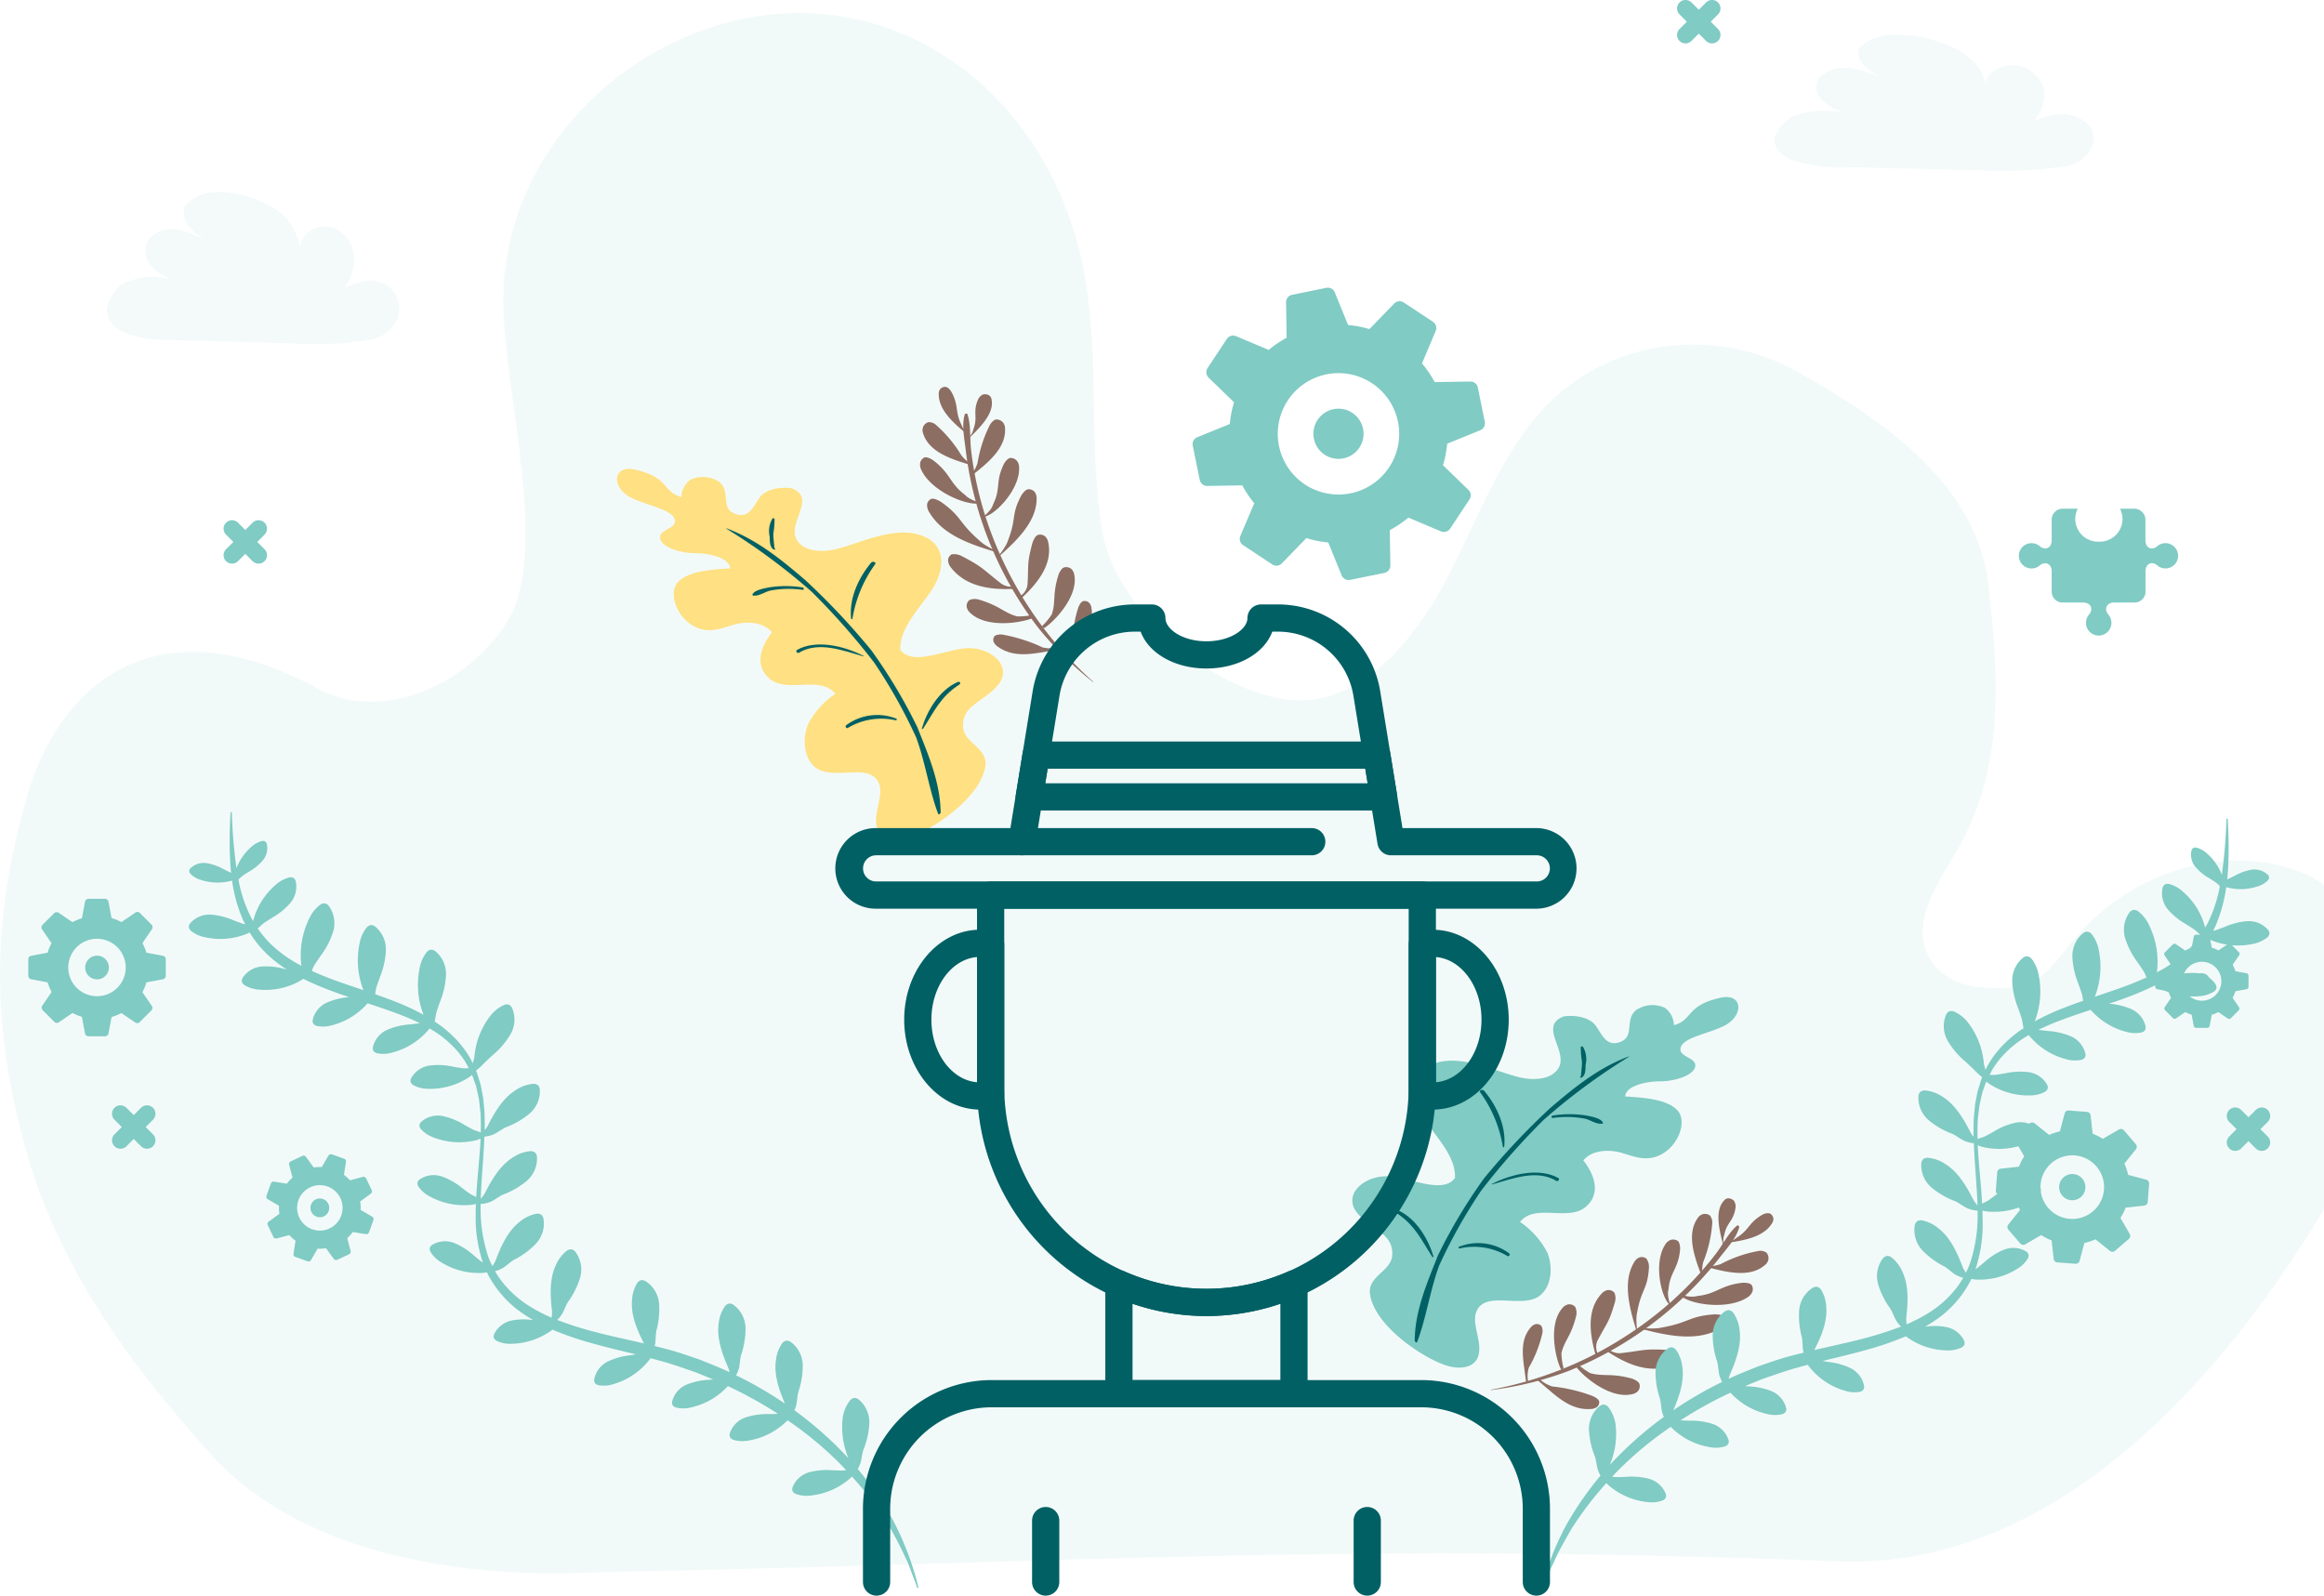 <svg xmlns="http://www.w3.org/2000/svg" width="356" height="244.443" viewBox="0 0 356 244.443">
  <g id="Grupo_4468" data-name="Grupo 4468" transform="translate(-324 -955.478)">
    <path id="Trazado_11809" data-name="Trazado 11809" d="M620,312.256c-9.375-6.089-23.176-4.224-32.644,3.061-10.248,7.883-7.664,13.712-20.025,12.714-3.381-.273-7-2.041-8.29-5.588-1.742-4.786,1.413-9.867,4.022-14.118,7.933-12.923,7.316-26.5,5.507-42.1S551.75,240.7,539.3,233.7s-28.766-5.158-38.853,5.673c-6.89,7.4-10.387,17.843-15.338,27.013s-12.758,17.889-22.254,17.674c-11.481-.26-27.865-13.117-30-25.885s-.4-26.068-2.623-38.816c-4.2-24.1-22.441-40.7-44.151-40.585s-43.974,18.022-44.971,42.56c-.543,13.36,7.333,39.328.734,50.422-5.963,10.026-19.529,15.742-28.925,10.616-25.217-13.756-39.817-.511-44.677,16.095-5.436,18.579-5.653,34.373-.61,53.29s16.149,33.907,28.606,47.754c18.97,21.087,55.759,18.212,59.787,18.132,75.975-1.531,113.586-4.606,189.528-1.66,30.628,1.188,56.136-23.554,74.447-53.908Z" transform="translate(60 778.698)" fill="#80cbc4" opacity="0.1"/>
    <g id="Grupo_3061" data-name="Grupo 3061" transform="translate(328.332 1093.168)">
      <g id="Grupo_3060" data-name="Grupo 3060" transform="translate(0 0)">
        <g id="Grupo_3059" data-name="Grupo 3059">
          <path id="Trazado_11810" data-name="Trazado 11810" d="M280.842,345.091a1.815,1.815,0,1,1-1.816,1.815A1.815,1.815,0,0,1,280.842,345.091Z" transform="translate(-270.311 -336.376)" fill="#80cbc4"/>
          <path id="Trazado_11811" data-name="Trazado 11811" d="M289.62,343.786l-2.537-.476a7.788,7.788,0,0,0-.606-1.468l1.467-2.146a.545.545,0,0,0-.062-.666l-1.81-1.811a.546.546,0,0,0-.667-.062l-2.147,1.468a7.845,7.845,0,0,0-1.513-.618l-.473-2.524a.547.547,0,0,0-.516-.428H278.2a.547.547,0,0,0-.516.428l-.478,2.548a7.893,7.893,0,0,0-1.452.606l-2.12-1.449a.547.547,0,0,0-.668.062l-1.81,1.81a.547.547,0,0,0-.062.668l1.459,2.133a7.872,7.872,0,0,0-.6,1.45l-2.535.476a.547.547,0,0,0-.429.516v2.56a.549.549,0,0,0,.429.517l2.534.475a7.833,7.833,0,0,0,.61,1.48l-1.442,2.108a.547.547,0,0,0,.063.668l1.81,1.811a.547.547,0,0,0,.666.062l2.108-1.443a7.936,7.936,0,0,0,1.437.6l.478,2.548a.548.548,0,0,0,.517.429h2.56a.548.548,0,0,0,.517-.429l.472-2.522a7.958,7.958,0,0,0,1.5-.61l2.133,1.46a.548.548,0,0,0,.669-.062l1.81-1.81a.545.545,0,0,0,.062-.666l-1.453-2.122a7.862,7.862,0,0,0,.62-1.5l2.532-.475a.549.549,0,0,0,.43-.517V344.3A.544.544,0,0,0,289.62,343.786Zm-9.242,6.109a4.4,4.4,0,1,1,3.451-3.448A4.4,4.4,0,0,1,280.378,349.895Z" transform="translate(-268.989 -335.054)" fill="#80cbc4"/>
        </g>
      </g>
    </g>
    <g id="Grupo_3064" data-name="Grupo 3064" transform="translate(364.795 1132.298)">
      <g id="Grupo_3063" data-name="Grupo 3063">
        <g id="Grupo_3062" data-name="Grupo 3062">
          <path id="Trazado_11812" data-name="Trazado 11812" d="M321.507,388.753a1.437,1.437,0,1,1-1.915-.682A1.437,1.437,0,0,1,321.507,388.753Z" transform="translate(-312.009 -381.148)" fill="#80cbc4"/>
          <path id="Trazado_11813" data-name="Trazado 11813" d="M323.9,394.954l-.522-1.976a6.072,6.072,0,0,0,.844-.933l2.034.321a.432.432,0,0,0,.456-.271l.681-1.909a.433.433,0,0,0-.182-.5l-1.779-1.037a6.22,6.22,0,0,0-.072-1.292l1.645-1.2a.432.432,0,0,0,.131-.514l-.869-1.831a.433.433,0,0,0-.482-.223l-1.985.524a6.176,6.176,0,0,0-.926-.833l.317-2.008a.434.434,0,0,0-.271-.457l-1.909-.68a.434.434,0,0,0-.5.182l-1.029,1.768a6.206,6.206,0,0,0-1.241.066l-1.2-1.653a.435.435,0,0,0-.515-.131l-1.83.869a.434.434,0,0,0-.224.483l.521,1.974a6.214,6.214,0,0,0-.852.939l-2-.315a.435.435,0,0,0-.457.271L311,386.5a.432.432,0,0,0,.182.5l1.748,1.018a6.242,6.242,0,0,0,.059,1.231l-1.66,1.207a.435.435,0,0,0-.131.515l.87,1.831a.433.433,0,0,0,.482.223l1.965-.518a6.206,6.206,0,0,0,.945.864l-.32,2.021a.433.433,0,0,0,.272.458l1.909.68a.433.433,0,0,0,.5-.181l1.025-1.76a6.236,6.236,0,0,0,1.282-.066l1.2,1.651a.434.434,0,0,0,.516.131l1.83-.869A.43.43,0,0,0,323.9,394.954Zm-7.509-4.535a3.481,3.481,0,1,1,3.638,1.3A3.484,3.484,0,0,1,316.392,390.419Z" transform="translate(-310.983 -380.119)" fill="#80cbc4"/>
        </g>
      </g>
    </g>
    <g id="Grupo_3067" data-name="Grupo 3067" transform="translate(654.153 1098.66)">
      <g id="Grupo_3066" data-name="Grupo 3066" transform="translate(0 0)">
        <g id="Grupo_3065" data-name="Grupo 3065">
          <circle id="Elipse_649" data-name="Elipse 649" cx="1.231" cy="1.231" r="1.231" transform="translate(5.728 8.157) rotate(-80.748)" fill="#80cbc4"/>
          <path id="Trazado_11814" data-name="Trazado 11814" d="M658.224,347.3l-1.72-.323a5.364,5.364,0,0,0-.412-1l1-1.454a.37.37,0,0,0-.042-.452l-1.228-1.229a.372.372,0,0,0-.452-.042l-1.456,1a5.255,5.255,0,0,0-1.026-.419l-.32-1.711a.371.371,0,0,0-.35-.29h-1.736a.371.371,0,0,0-.35.29L649.8,343.4a5.234,5.234,0,0,0-.985.412l-1.438-.983a.371.371,0,0,0-.452.042l-1.228,1.228a.37.37,0,0,0-.042.452l.989,1.446a5.333,5.333,0,0,0-.4.985l-1.72.322a.37.37,0,0,0-.29.35v1.736a.37.37,0,0,0,.291.35l1.718.322a5.313,5.313,0,0,0,.413,1l-.978,1.43a.37.37,0,0,0,.042.452l1.229,1.229a.369.369,0,0,0,.452.042l1.429-.979a5.351,5.351,0,0,0,.974.406l.324,1.728a.372.372,0,0,0,.351.291h1.736a.371.371,0,0,0,.35-.291l.321-1.711a5.44,5.44,0,0,0,1.015-.414l1.447.99a.373.373,0,0,0,.454-.042l1.227-1.228a.37.37,0,0,0,.043-.452l-.986-1.44a5.383,5.383,0,0,0,.42-1.016l1.718-.322a.371.371,0,0,0,.291-.351v-1.736A.368.368,0,0,0,658.224,347.3Zm-6.268,4.143A2.981,2.981,0,1,1,654.3,349.1,2.984,2.984,0,0,1,651.956,351.442Z" transform="translate(-644.233 -341.378)" fill="#80cbc4"/>
        </g>
      </g>
    </g>
    <g id="Grupo_3070" data-name="Grupo 3070" transform="translate(629.721 1125.599)">
      <g id="Grupo_3069" data-name="Grupo 3069" transform="translate(0 0)">
        <g id="Grupo_3068" data-name="Grupo 3068">
          <path id="Trazado_11815" data-name="Trazado 11815" d="M630.813,384.314a2.011,2.011,0,1,1-2.837-.214A2.011,2.011,0,0,1,630.813,384.314Z" transform="translate(-617.567 -373.881)" fill="#80cbc4"/>
          <path id="Trazado_11816" data-name="Trazado 11816" d="M636.622,391.337l-1.433-2.476a8.683,8.683,0,0,0,.8-1.57l2.864-.317a.606.606,0,0,0,.516-.533l.214-2.83a.6.6,0,0,0-.43-.605l-2.785-.743a8.651,8.651,0,0,0-.573-1.718l1.779-2.22a.6.6,0,0,0-.013-.742l-1.849-2.151a.605.605,0,0,0-.733-.124l-2.487,1.439a8.662,8.662,0,0,0-1.558-.782l-.313-2.828a.607.607,0,0,0-.535-.517l-2.828-.214a.606.606,0,0,0-.606.431l-.738,2.766a8.738,8.738,0,0,0-1.651.546l-2.231-1.788a.607.607,0,0,0-.743.013l-2.151,1.849a.607.607,0,0,0-.124.734l1.431,2.472a8.712,8.712,0,0,0-.8,1.582l-2.814.312a.6.6,0,0,0-.516.534l-.214,2.83a.6.6,0,0,0,.429.6l2.735.729a8.756,8.756,0,0,0,.535,1.639L618,389.9a.609.609,0,0,0,.013.744l1.849,2.151a.606.606,0,0,0,.733.124l2.462-1.425a8.776,8.776,0,0,0,1.594.818l.314,2.847a.607.607,0,0,0,.536.517l2.828.214a.6.6,0,0,0,.6-.429l.734-2.753a8.751,8.751,0,0,0,1.707-.562l2.228,1.785a.607.607,0,0,0,.744-.013l2.151-1.849A.6.6,0,0,0,636.622,391.337Zm-11.81-3.353a4.871,4.871,0,1,1,5.391.41A4.875,4.875,0,0,1,624.812,387.984Z" transform="translate(-616.094 -372.404)" fill="#80cbc4"/>
        </g>
      </g>
    </g>
    <g id="Grupo_3073" data-name="Grupo 3073" transform="translate(506.676 999.543)">
      <g id="Grupo_3072" data-name="Grupo 3072" transform="translate(0 0)">
        <g id="Grupo_3071" data-name="Grupo 3071">
          <path id="Trazado_11817" data-name="Trazado 11817" d="M501.671,249.224a3.842,3.842,0,1,1-5.324,1.085A3.842,3.842,0,0,1,501.671,249.224Z" transform="translate(-477.194 -230.04)" fill="#80cbc4"/>
          <path id="Trazado_11818" data-name="Trazado 11818" d="M516.677,258.234l-3.924-3.8a16.473,16.473,0,0,0,.643-3.3l5.1-2.075a1.156,1.156,0,0,0,.669-1.249l-1.082-5.311a1.156,1.156,0,0,0-1.1-.888l-5.5.086a16.648,16.648,0,0,0-1.949-2.859l2.112-5.007a1.157,1.157,0,0,0-.411-1.358l-4.519-2.989a1.159,1.159,0,0,0-1.411.154l-3.82,3.94a16.6,16.6,0,0,0-3.272-.625l-2.049-5.034a1.158,1.158,0,0,0-1.25-.67l-5.31,1.083a1.157,1.157,0,0,0-.889,1.106l.086,5.468a16.609,16.609,0,0,0-2.748,1.864l-5.032-2.122a1.157,1.157,0,0,0-1.36.411l-2.989,4.519a1.159,1.159,0,0,0,.155,1.413l3.919,3.8a16.55,16.55,0,0,0-.651,3.326l-5.009,2.039a1.158,1.158,0,0,0-.669,1.25l1.083,5.312a1.154,1.154,0,0,0,1.1.887l5.407-.086a16.662,16.662,0,0,0,1.837,2.735L481.7,265.3a1.16,1.16,0,0,0,.411,1.36l4.519,2.989a1.158,1.158,0,0,0,1.412-.154l3.781-3.9a16.787,16.787,0,0,0,3.356.671l2.061,5.068a1.16,1.16,0,0,0,1.254.671l5.309-1.083a1.155,1.155,0,0,0,.887-1.1l-.086-5.443a16.7,16.7,0,0,0,2.844-1.922l5.025,2.119a1.161,1.161,0,0,0,1.362-.412l2.988-4.518A1.15,1.15,0,0,0,516.677,258.234Zm-23.452,0a9.3,9.3,0,1,1,10.121-2.058A9.313,9.313,0,0,1,493.225,258.229Z" transform="translate(-474.386 -227.227)" fill="#80cbc4"/>
        </g>
      </g>
    </g>
    <g id="Grupo_3076" data-name="Grupo 3076" transform="translate(340.369 960.794)">
      <g id="Grupo_3074" data-name="Grupo 3074" transform="translate(255.442 0)" opacity="0.1">
        <path id="Trazado_11819" data-name="Trazado 11819" d="M587.652,202.886a24.688,24.688,0,0,1-6.846-.778c-3.255-.781-4.036-2.844-3.689-3.873a6,6,0,0,1,3.054-3.244c2.964-.9,4.581-.943,8.17-.361a7.655,7.655,0,0,1-4.265-2.285,2.6,2.6,0,0,1,.115-3.428c2.966-2.2,5.755-1.15,9.861.508a8.619,8.619,0,0,1-3.132-2.034,2.715,2.715,0,0,1-.992-2.324c.222-1.225,2.963-2.265,4.466-2.4a19.7,19.7,0,0,1,8.94,1.448c3.061,1.093,5.646,3.373,6.009,6.094.155-1.76,2.436-3.1,4.574-2.891a5.007,5.007,0,0,1,4.343,3.457,5.442,5.442,0,0,1-1.543,4.974c1.969-.511,3.529-1.29,5.531-.873s4.275,1.953,3.6,4.529a5.516,5.516,0,0,1-4.841,3.432,67.174,67.174,0,0,1-13,.515Z" transform="translate(-577.041 -182.6)" fill="#80cbc4"/>
      </g>
      <g id="Grupo_3075" data-name="Grupo 3075" transform="translate(0 24.104)" opacity="0.1">
        <path id="Trazado_11820" data-name="Trazado 11820" d="M292.565,233.016a18.7,18.7,0,0,1-6.266-.869c-2.979-.873-3.695-3.175-3.377-4.326.332-1.205,1.623-3.191,2.8-3.623,2.714-1,4.194-1.054,7.479-.4a6.77,6.77,0,0,1-3.9-2.553,3.4,3.4,0,0,1,.105-3.828c2.715-2.456,5.269-1.284,9.027.567a8.025,8.025,0,0,1-2.867-2.272,3.375,3.375,0,0,1-.908-2.6c.2-1.368,2.713-2.529,4.088-2.676a15.149,15.149,0,0,1,8.184,1.618,8.9,8.9,0,0,1,5.5,6.806,3.8,3.8,0,0,1,4.188-3.229,4.9,4.9,0,0,1,3.975,3.861,6.974,6.974,0,0,1-1.413,5.555c1.8-.571,3.231-1.441,5.064-.975a4.219,4.219,0,0,1,3.3,5.059,5.366,5.366,0,0,1-4.432,3.833,50.526,50.526,0,0,1-11.9.576Z" transform="translate(-282.852 -210.36)" fill="#80cbc4"/>
      </g>
    </g>
    <g id="Grupo_3079" data-name="Grupo 3079" transform="translate(341.16 955.478)">
      <g id="Grupo_3078" data-name="Grupo 3078" transform="translate(292.098 77.931)">
        <g id="Grupo_3077" data-name="Grupo 3077">
          <path id="Trazado_11821" data-name="Trazado 11821" d="M641.367,271.975c-.747.664-1.81.373-1.81-.921v-3.113a1.718,1.718,0,0,0-1.71-1.71h-2.183a3.645,3.645,0,0,1,.381,1.6,3.487,3.487,0,0,1-3.552,3.452h-.133a3.488,3.488,0,0,1-3.553-3.452,3.578,3.578,0,0,1,.382-1.6h-2.316a1.677,1.677,0,0,0-1.677,1.677v3.146c0,1.295-1.079,1.577-1.826.921a1.941,1.941,0,1,0-.009,2.955c.748-.664,1.835-.373,1.835.921v3.08a1.677,1.677,0,0,0,1.677,1.677H630c1.295,0,1.577,1.087.921,1.834a1.949,1.949,0,1,0,2.955,0c-.664-.747-.373-1.843.921-1.843h3.1a1.677,1.677,0,0,0,1.677-1.677v-3.08c0-1.295,1.054-1.577,1.8-.921a1.935,1.935,0,1,0-.009-2.946Z" transform="translate(-620.168 -266.231)" fill="#80cbc4"/>
        </g>
      </g>
      <path id="Trazado_11822" data-name="Trazado 11822" d="M560.251,180.919l1.116-1.117-1.117-1.117a1.293,1.293,0,1,1,1.829-1.829l1.117,1.117,1.116-1.117a1.293,1.293,0,0,1,1.829,1.829l-1.117,1.117,1.116,1.117a1.293,1.293,0,0,1-1.829,1.829l-1.115-1.117-1.117,1.117a1.293,1.293,0,0,1-1.829-1.829Z" transform="translate(-320.128 -176.479)" fill="#80cbc4"/>
      <path id="Trazado_11823" data-name="Trazado 11823" d="M303.825,272.707l1.117-1.116-1.117-1.117a1.293,1.293,0,0,1,1.829-1.829l1.117,1.117,1.117-1.117a1.293,1.293,0,1,1,1.829,1.829l-1.118,1.117,1.117,1.116a1.293,1.293,0,0,1-1.829,1.829l-1.116-1.116-1.117,1.116a1.293,1.293,0,0,1-1.829-1.829Z" transform="translate(-286.355 -188.568)" fill="#80cbc4"/>
      <path id="Trazado_11824" data-name="Trazado 11824" d="M657.23,376.317l1.116-1.117-1.117-1.116a1.293,1.293,0,0,1,1.829-1.83l1.117,1.117,1.116-1.117a1.293,1.293,0,0,1,1.829,1.83L662,375.2l1.116,1.117a1.293,1.293,0,0,1-1.829,1.829l-1.115-1.117-1.117,1.117a1.293,1.293,0,0,1-1.829-1.829Z" transform="translate(-332.901 -202.214)" fill="#80cbc4"/>
      <path id="Trazado_11825" data-name="Trazado 11825" d="M284.142,375.937l1.117-1.116-1.117-1.117a1.293,1.293,0,0,1,1.829-1.829l1.118,1.117,1.117-1.117a1.293,1.293,0,0,1,1.829,1.829l-1.118,1.117,1.117,1.116a1.293,1.293,0,0,1-1.829,1.829l-1.116-1.117-1.117,1.117a1.293,1.293,0,0,1-1.829-1.829Z" transform="translate(-283.763 -202.164)" fill="#80cbc4"/>
    </g>
    <g id="Grupo_3092" data-name="Grupo 3092" transform="translate(352.93 1014.742)">
      <g id="Grupo_3091" data-name="Grupo 3091" transform="translate(0 0)">
        <g id="Grupo_3081" data-name="Grupo 3081" transform="translate(111.996)">
          <g id="Grupo_3080" data-name="Grupo 3080" transform="translate(6.634 4.081)">
            <path id="Trazado_11826" data-name="Trazado 11826" d="M453.85,290.524a57.014,57.014,0,0,1-14.079-19.058,54.8,54.8,0,0,1-3.574-10.389,53.385,53.385,0,0,1-1.065-6.134c-.2-1.744,0-3.7-.536-5.363-.076-.235-.384-.165-.44.038-.467,1.666-.042,3.7.16,5.4a54.753,54.753,0,0,0,.984,5.681,55.946,55.946,0,0,0,9.981,21.378,52.457,52.457,0,0,0,8.534,8.492c.027.023.063-.019.036-.042Z" transform="translate(-433.944 -249.431)" fill="#8d6e63"/>
          </g>
          <path id="Trazado_11827" data-name="Trazado 11827" d="M449.081,290.425a5.262,5.262,0,0,1-2.3-.026,24.386,24.386,0,0,0-5.925-1.92,2.04,2.04,0,0,0-1.376.139.9.9,0,0,0-.165.989,1.79,1.79,0,0,0,.678.728c2.72,1.883,5.817.906,9.193.414Z" transform="translate(-428.006 -250.486)" fill="#8d6e63"/>
          <path id="Trazado_11828" data-name="Trazado 11828" d="M444.735,284.58a10.037,10.037,0,0,1-2.472.244c-2.046-.559-2.6-1.6-5.781-2.549a2.182,2.182,0,0,0-1.525.047,1.167,1.167,0,0,0-.4,1.118,1.721,1.721,0,0,0,.576.888c2.539,2.374,7.932,1.482,9.666.692Z" transform="translate(-427.388 -249.66)" fill="#8d6e63"/>
          <path id="Trazado_11829" data-name="Trazado 11829" d="M441.582,279.138a2.593,2.593,0,0,1-2.218-.417c-2.751-2.113-2.623-2.418-5.935-4.14a2.457,2.457,0,0,0-1.633-.3,1.082,1.082,0,0,0-.521,1.086,2.152,2.152,0,0,0,.539,1.066c2.508,3.081,6.7,3.31,9.956,3.106Z" transform="translate(-426.957 -248.615)" fill="#8d6e63"/>
          <path id="Trazado_11830" data-name="Trazado 11830" d="M438.405,272.722c.316-.044-1.805-.827-2.874-1.886-3.2-2.8-2.617-3.568-5.721-5.8-.343-.246-1.178-.686-1.6-.547a1.068,1.068,0,0,0-.656,1.014,2.253,2.253,0,0,0,.408,1.155c2.131,3.478,6.447,4.888,10.442,6.062Z" transform="translate(-426.468 -247.33)" fill="#8d6e63"/>
          <path id="Trazado_11831" data-name="Trazado 11831" d="M435.616,264.157c.289-.054-1.507-.242-2.4-1.227-2.4-1.8-2.169-3.227-4.832-5.269-.293-.226-1.021-.621-1.411-.471a1.182,1.182,0,0,0-.662,1,2.082,2.082,0,0,0,.293,1.1c1.7,3.28,7.277,5.483,9.016,4.865Z" transform="translate(-426.303 -246.368)" fill="#8d6e63"/>
          <path id="Trazado_11832" data-name="Trazado 11832" d="M434.129,257.514c.278-.04-.794-.628-1.427-1.474a19.8,19.8,0,0,0-3.878-4.655,1.631,1.631,0,0,0-1.21-.425,1.332,1.332,0,0,0-.81.83,1.474,1.474,0,0,0,.052.932c.918,2.8,4.2,3.887,7.273,4.792Z" transform="translate(-426.362 -245.548)" fill="#8d6e63"/>
          <path id="Trazado_11833" data-name="Trazado 11833" d="M434.167,252.158c.234.069-.733-.6-1.051-1.584-1.062-2.067-.388-2.961-1.562-5.072-.129-.233-.513-.715-.858-.763a1,1,0,0,0-.874.353,1.155,1.155,0,0,0-.209.741c-.015,2.5,2.33,4.521,4.555,6.326Z" transform="translate(-426.739 -244.731)" fill="#8d6e63"/>
          <path id="Trazado_11834" data-name="Trazado 11834" d="M452.027,290.871c-.226.124.873-.773.992-1.843a19.19,19.19,0,0,1,.893-5.434c.088-.293.388-.922.731-1.045a.968.968,0,0,1,.96.238,1.442,1.442,0,0,1,.353.812c.489,2.869-1.755,4.969-3.684,7.474Z" transform="translate(-429.687 -249.706)" fill="#8d6e63"/>
          <path id="Trazado_11835" data-name="Trazado 11835" d="M447.784,285.614a9.824,9.824,0,0,0,1.544-1.867c.637-1.934.063-2.917.989-5.957.1-.335.455-1.058.865-1.2a1.2,1.2,0,0,1,1.156.249,1.6,1.6,0,0,1,.434.917c.62,3.255-3.05,7.145-4.654,8.14Z" transform="translate(-429.127 -248.919)" fill="#8d6e63"/>
          <path id="Trazado_11836" data-name="Trazado 11836" d="M443.963,280.217a2.374,2.374,0,0,0,1.131-1.742c.195-3.045-.119-3.127.737-6.336.095-.354.431-1.118.838-1.278a1.164,1.164,0,0,1,1.161.247,1.727,1.727,0,0,1,.456.959c.7,3.415-1.867,6.4-4.141,8.5Z" transform="translate(-428.624 -248.164)" fill="#8d6e63"/>
          <path id="Trazado_11837" data-name="Trazado 11837" d="M440.122,273.183c-.294.1,1.127-1.364,1.5-2.6,1.315-3.416.425-3.757,1.951-6.711.168-.326.661-1,1.092-1.07a1.163,1.163,0,0,1,1.081.491,1.732,1.732,0,0,1,.24,1.035c-.055,3.489-3.039,6.326-5.867,8.855Z" transform="translate(-428.118 -247.109)" fill="#8d6e63"/>
          <path id="Trazado_11838" data-name="Trazado 11838" d="M437.484,266.318c-.278.077,1.194-.812,1.494-1.955,1.205-2.406.312-3.431,1.633-6.134.146-.3.587-.909,1-.953a1.262,1.262,0,0,1,1.067.514,1.716,1.716,0,0,1,.282.985c.124,3.278-3.66,7.311-5.475,7.543Z" transform="translate(-427.771 -246.383)" fill="#8d6e63"/>
          <path id="Trazado_11839" data-name="Trazado 11839" d="M435.564,258.989c-.273.066.505-.878.78-1.9a19.827,19.827,0,0,1,1.877-5.76c.138-.266.561-.808.966-.842a1.333,1.333,0,0,1,1.06.471,1.477,1.477,0,0,1,.3.885c.182,2.936-2.462,5.166-4.98,7.145Z" transform="translate(-427.515 -245.489)" fill="#8d6e63"/>
          <path id="Trazado_11840" data-name="Trazado 11840" d="M434.8,252.9c-.23.1.65-.635.8-1.512.725-1.917-.135-2.542.7-4.516a1.539,1.539,0,0,1,.75-.792,1.227,1.227,0,0,1,.972.137.889.889,0,0,1,.352.581c.469,2.081-1.6,4.195-3.574,6.1Z" transform="translate(-427.417 -244.903)" fill="#8d6e63"/>
        </g>
        <g id="Grupo_3090" data-name="Grupo 3090" transform="translate(65.581 12.573)">
          <path id="Trazado_11841" data-name="Trazado 11841" d="M431.14,292.4c2.643-3.047-1.4-6.306-5.484-5.648-3.432.551-7.753,2.495-9.4.162-.138-3.149,2.584-5.934,4.548-8.769,2.023-2.845,2.852-6.869-.822-8.542-4.111-1.8-8.94.611-13.116,1.779-1.93.546-4.557.65-5.951-.666-2.885-2.585,2.942-6.921-1.313-8.541-1.971-.276-3.925.239-4.777,1.263-1,1.231-1.6,3.41-3.752,2.7-2.489-.808-.709-3.412-2.565-4.933a4.48,4.48,0,0,0-4.4-.341,3.375,3.375,0,0,0-1.39,2.653c-2.954-.8-1.79-3.015-7.152-4.205-3.459-.758-3.591,2.812-.523,4.314,2.476,1.25,6.6,1.819,6.678,3.557.056,1.214-2.367,1.348-2.278,2.55.118,1.538,3.365,2.408,5.4,2.391,2.059-.022,5.281.7,5.337,2.316-3.207.2-6.536.466-8.076,2.211-1.421,1.724-.037,5.536,2.9,6.835,2.048.923,3.87.148,5.641-.384,1.832-.541,4.524-.583,5.951,1.137-1.467,1.844-2.707,4.644-.775,6.715,2.588,3.007,8.05-.346,10.469,2.713a12.805,12.805,0,0,0-4.171,4.675c-.81,1.943-.712,4.644.649,6.144,2.581,3.064,9.1-.866,10.322,3.239.417,1.734-.733,3.955-.535,5.765.184,2.548,2.865,2.95,5.309,2.067,3.881-1.365,11.189-6.455,11.444-11.238,0-2.5-3.434-3.243-3.438-5.686C425.73,295.424,429.035,294.873,431.14,292.4Z" transform="translate(-372.848 -259.211)" fill="#ffe082"/>
          <g id="Grupo_3089" data-name="Grupo 3089" transform="translate(16.736 7.556)">
            <g id="Grupo_3082" data-name="Grupo 3082" transform="translate(0 1.546)">
              <path id="Trazado_11842" data-name="Trazado 11842" d="M392.172,269.7c4.8,1.773,8.672,5.04,12.05,7.915a107.966,107.966,0,0,1,10.118,10.753,80.012,80.012,0,0,1,7.061,11.8c1.622,4.095,3.517,8.421,3.565,13.038-.005.2-.311.419-.377.226-1.351-3.529-1.974-7.94-3.372-11.71a79.817,79.817,0,0,0-6.446-11.484,107.857,107.857,0,0,0-9.544-10.816,94.789,94.789,0,0,0-13.086-9.679c-.037-.023-.013-.059.03-.043Z" transform="translate(-392.123 -269.694)" fill="#006064"/>
            </g>
            <g id="Grupo_3083" data-name="Grupo 3083" transform="translate(19.086 6.674)">
              <path id="Trazado_11843" data-name="Trazado 11843" d="M414.154,284.307c-.334-2.995,1.041-6.167,3.082-8.593.226-.263.812-.028.595.25a19.611,19.611,0,0,0-3.482,8.367c-.021.094-.186.067-.194-.023Z" transform="translate(-414.104 -275.599)" fill="#006064"/>
            </g>
            <g id="Grupo_3084" data-name="Grupo 3084" transform="translate(6.592)">
              <path id="Trazado_11844" data-name="Trazado 11844" d="M400.538,272.517l.063.03c.034.016.049.041.039.065l-.026.064c-.019.046-.1.054-.157.032-.747-.268-.643-1.551-.68-1.988a3.776,3.776,0,0,1,.431-2.771c.069-.081.3-.017.317.083a13.029,13.029,0,0,1-.185,2.225c-.006.73.115,1.581.173,2.272,0-.01.01-.019.025-.013Z" transform="translate(-399.715 -267.913)" fill="#006064"/>
            </g>
            <g id="Grupo_3085" data-name="Grupo 3085" transform="translate(4.007 10.392)">
              <path id="Trazado_11845" data-name="Trazado 11845" d="M404.416,280.458a14.98,14.98,0,0,0-4.961.12c-.793.186-1.693.86-2.568.762-.094-.01-.173-.084-.144-.157.264-.68,1.784-.954,2.6-1.11a16.356,16.356,0,0,1,5.073.015c.261.034.264.4,0,.37Z" transform="translate(-396.737 -279.881)" fill="#006064"/>
            </g>
            <g id="Grupo_3086" data-name="Grupo 3086" transform="translate(18.293 30.122)">
              <path id="Trazado_11846" data-name="Trazado 11846" d="M420.838,303.432a9.963,9.963,0,0,0-7.308,1.17c-.237.139-.475-.244-.248-.418a7.966,7.966,0,0,1,7.671-1c.148.069.049.282-.115.253Z" transform="translate(-413.191 -302.603)" fill="#006064"/>
            </g>
            <g id="Grupo_3087" data-name="Grupo 3087" transform="translate(29.963 25.052)">
              <path id="Trazado_11847" data-name="Trazado 11847" d="M426.636,303.908c.737-2.538,2.587-5.84,5.5-7.114.3-.129.536.213.242.4-2.909,1.862-3.875,4.166-5.549,6.748-.061.095-.227.089-.19-.032Z" transform="translate(-426.631 -296.765)" fill="#006064"/>
            </g>
            <g id="Grupo_3088" data-name="Grupo 3088" transform="translate(10.734 19.337)">
              <path id="Trazado_11848" data-name="Trazado 11848" d="M414.726,291.993c-3.342-.958-6.861-2.311-9.832-.542-.263.161-.576-.282-.3-.436,2.89-1.6,7.076-.666,10.171.907.043.022.011.083-.035.07Z" transform="translate(-404.485 -290.183)" fill="#006064"/>
            </g>
          </g>
        </g>
        <path id="Trazado_11849" data-name="Trazado 11849" d="M405.169,428.212a51.1,51.1,0,0,0-5.386-7.824,4.9,4.9,0,0,0,.411-.887c.173-.564.258-1.491.455-2.047a12.372,12.372,0,0,0,.907-4.022,4.512,4.512,0,0,0-1.6-3.658,1.1,1.1,0,0,0-.69-.267,1.11,1.11,0,0,0-.739.477,5.669,5.669,0,0,0-1.037,2.482,12.171,12.171,0,0,0,.873,6.286,57.278,57.278,0,0,0-8.287-7.357,4.486,4.486,0,0,0,.274-.742c.14-.572.172-1.5.336-2.069a12.357,12.357,0,0,0,.672-4.068,4.509,4.509,0,0,0-1.81-3.558,1.094,1.094,0,0,0-.705-.228,1.111,1.111,0,0,0-.71.518,5.663,5.663,0,0,0-.891,2.537c-.313,2.21.5,4.532,1.393,6.6a58.228,58.228,0,0,0-7.492-4.343,5.137,5.137,0,0,0,.443-1.074c.139-.572.171-1.5.335-2.069a12.333,12.333,0,0,0,.672-4.067,4.511,4.511,0,0,0-1.81-3.559,1.093,1.093,0,0,0-.705-.227,1.111,1.111,0,0,0-.71.518,5.664,5.664,0,0,0-.891,2.537c-.326,2.3.568,4.731,1.5,6.858a3.308,3.308,0,0,1,.165.6c-1.465-.693-2.977-1.276-4.478-1.889-1.769-.6-3.524-1.246-5.342-1.691-.551-.152-1.1-.284-1.651-.422.03-.1.057-.2.072-.288.1-.581.074-1.512.2-2.087a12.35,12.35,0,0,0,.41-4.1,4.509,4.509,0,0,0-2.036-3.435,1.094,1.094,0,0,0-.717-.182,1.114,1.114,0,0,0-.676.563,5.661,5.661,0,0,0-.727,2.589c-.172,2.243.8,4.526,1.838,6.54-2.506-.585-5-1.1-7.454-1.744a52.776,52.776,0,0,1-5.834-1.855,5.146,5.146,0,0,0,.731-.888c.3-.506.605-1.387.929-1.879a12.378,12.378,0,0,0,1.839-3.69,4.512,4.512,0,0,0-.685-3.934,1.091,1.091,0,0,0-.607-.425,1.113,1.113,0,0,0-.83.287,5.669,5.669,0,0,0-1.6,2.164c-.989,2.1-.848,4.689-.578,7a6.914,6.914,0,0,1-.051,1.021,24.366,24.366,0,0,1-3.31-1.707,16.015,16.015,0,0,1-3.983-3.437,12.961,12.961,0,0,1-1.382-1.979,5.121,5.121,0,0,0,1.223-.5c.5-.312,1.174-.955,1.687-1.245a12.372,12.372,0,0,0,3.325-2.437,4.512,4.512,0,0,0,1.193-3.811,1.088,1.088,0,0,0-.345-.656,1.109,1.109,0,0,0-.87-.126,5.664,5.664,0,0,0-2.411,1.191c-1.843,1.418-2.9,3.78-3.718,5.955a6.389,6.389,0,0,1-.488.84,9.815,9.815,0,0,1-.765-1.84,23.281,23.281,0,0,1-1.03-7.687.819.819,0,0,0,.168.017,4.9,4.9,0,0,0,1.48-.39c.531-.256,1.27-.823,1.811-1.056a12.337,12.337,0,0,0,3.569-2.064,4.512,4.512,0,0,0,1.6-3.66,1.091,1.091,0,0,0-.273-.689,1.107,1.107,0,0,0-.851-.219,5.663,5.663,0,0,0-2.526.923c-1.986,1.211-3.293,3.444-4.34,5.519a7.6,7.6,0,0,1-.624.849q.031-1.153.108-2.3c.148-2.4.36-4.806.45-7.228.013,0,.017,0,.031,0a4.9,4.9,0,0,0,1.481-.39c.531-.256,1.27-.823,1.811-1.056a12.357,12.357,0,0,0,3.569-2.064,4.512,4.512,0,0,0,1.6-3.66,1.091,1.091,0,0,0-.273-.689,1.108,1.108,0,0,0-.851-.219,5.66,5.66,0,0,0-2.526.923c-1.986,1.21-3.293,3.445-4.34,5.519a4.5,4.5,0,0,1-.462.637c.019-.943.015-1.888-.029-2.836l-.132-1.391-.065-.7-.131-.689c-.091-.459-.168-.922-.272-1.38l-.421-1.348a5.035,5.035,0,0,0-.27-.765,15.343,15.343,0,0,0,1.3-1.2c.416-.419.854-.814,1.287-1.214a12.334,12.334,0,0,0,2.676-3.135,4.512,4.512,0,0,0,.287-3.983,1.1,1.1,0,0,0-.486-.558,1.109,1.109,0,0,0-.875.077,5.66,5.66,0,0,0-2.074,1.712,11.883,11.883,0,0,0-2.372,6.234,6.83,6.83,0,0,1-.265.925c-.107-.235-.216-.469-.342-.694a14.913,14.913,0,0,0-1.632-2.334,17.585,17.585,0,0,0-3.849-3.348c.128-.425.177-1.092.27-1.4.172-.564.375-1.118.571-1.674a12.347,12.347,0,0,0,.9-4.022,4.512,4.512,0,0,0-1.6-3.657,1.1,1.1,0,0,0-.691-.267,1.11,1.11,0,0,0-.738.478,5.656,5.656,0,0,0-1.035,2.482,12.623,12.623,0,0,0,.564,6.86c.017.047.038.1.061.161A35.143,35.143,0,0,0,329.461,349c-1.2-.485-2.4-.92-3.606-1.341.065-.365.11-.762.175-.976.173-.564.376-1.118.572-1.674a12.363,12.363,0,0,0,.9-4.022,4.511,4.511,0,0,0-1.6-3.656,1.087,1.087,0,0,0-.69-.267,1.107,1.107,0,0,0-.738.477,5.657,5.657,0,0,0-1.036,2.482,12.623,12.623,0,0,0,.565,6.86c.016.045.036.1.058.155-1.683-.57-3.357-1.128-5-1.742-.985-.375-1.961-.779-2.917-1.216.142-.316.274-.65.384-.827.31-.5.648-.986.979-1.473a12.353,12.353,0,0,0,1.9-3.659,4.511,4.511,0,0,0-.619-3.945,1.092,1.092,0,0,0-.6-.434,1.109,1.109,0,0,0-.835.273,5.659,5.659,0,0,0-1.633,2.137,12.623,12.623,0,0,0-1.2,6.778c.01.1.024.228.042.37a19.731,19.731,0,0,1-4.69-3.32,16.344,16.344,0,0,1-2.01-2.416c.317-.21.72-.646.951-.806.416-.287.847-.551,1.274-.821a10.543,10.543,0,0,0,2.745-2.22,3.863,3.863,0,0,0,.867-3.308.934.934,0,0,0-.322-.546.949.949,0,0,0-.748-.072,4.833,4.833,0,0,0-2.014,1.117,10.806,10.806,0,0,0-3.267,4.907c-.049.151-.122.386-.183.636-.135-.236-.275-.468-.4-.711a21.514,21.514,0,0,1-1.74-5.071c-.044-.2-.069-.4-.109-.6.225-.174.482-.445.637-.552.316-.219.644-.419.969-.624a8.045,8.045,0,0,0,2.09-1.691,2.941,2.941,0,0,0,.659-2.518.712.712,0,0,0-.245-.416.724.724,0,0,0-.57-.056,3.7,3.7,0,0,0-1.533.85,8.2,8.2,0,0,0-2.313,3.3,81.582,81.582,0,0,1-.711-8.59h-.192c-.1,1.839-.161,3.682-.131,5.533.021,1.244.082,2.5.214,3.742-.043-.014-.1-.03-.128-.043-.351-.157-.693-.333-1.036-.505a8.059,8.059,0,0,0-2.528-.912,2.939,2.939,0,0,0-2.5.742.707.707,0,0,0-.229.425.725.725,0,0,0,.248.517,3.694,3.694,0,0,0,1.522.871,8.233,8.233,0,0,0,4.483.191c.082-.019.2-.048.32-.082.03.2.054.408.09.611a22.645,22.645,0,0,0,1.583,5.42c.1.221.218.437.327.656a3.12,3.12,0,0,1-.378-.086c-.478-.159-.949-.345-1.421-.524a10.587,10.587,0,0,0-3.425-.859,3.864,3.864,0,0,0-3.164,1.3.937.937,0,0,0-.243.586.949.949,0,0,0,.392.642,4.84,4.84,0,0,0,2.1.939,10.809,10.809,0,0,0,5.885-.34,6.536,6.536,0,0,0,.946-.4,15.66,15.66,0,0,0,2.172,2.832,19.027,19.027,0,0,0,3.508,2.845c-.081-.02-.162-.036-.244-.056a10.551,10.551,0,0,0-3.506-.409,3.865,3.865,0,0,0-2.97,1.695.934.934,0,0,0-.165.612.947.947,0,0,0,.472.586,4.845,4.845,0,0,0,2.206.658,10.806,10.806,0,0,0,5.792-1.1,6.125,6.125,0,0,0,.947-.559c1.182.59,2.393,1.11,3.6,1.582,1.138.445,2.284.844,3.431,1.231a10.366,10.366,0,0,0-3.351.8,3.865,3.865,0,0,0-2.216,2.6.931.931,0,0,0,.053.632.948.948,0,0,0,.643.39,4.841,4.841,0,0,0,2.3-.132,10.8,10.8,0,0,0,5.073-3c.082-.086.2-.21.319-.348,1.4.462,2.8.925,4.172,1.434A39.587,39.587,0,0,1,332.7,352.1l-.016,0c-.5.078-1,.129-1.5.187a10.585,10.585,0,0,0-3.437.808,3.866,3.866,0,0,0-2.216,2.6.937.937,0,0,0,.053.632.948.948,0,0,0,.643.39,4.841,4.841,0,0,0,2.3-.132,10.8,10.8,0,0,0,5.073-3,7.327,7.327,0,0,0,.591-.682,16.6,16.6,0,0,1,3.834,3,13.89,13.89,0,0,1,1.633,2.1c.2.323.368.668.545,1.006-.336-.006-.71.016-.915-.01-.5-.063-1-.155-1.5-.24a10.575,10.575,0,0,0-3.525-.181,3.863,3.863,0,0,0-2.854,1.885.937.937,0,0,0-.125.622.953.953,0,0,0,.509.554,4.851,4.851,0,0,0,2.245.513,10.812,10.812,0,0,0,5.708-1.472,5.908,5.908,0,0,0,.949-.655,3.68,3.68,0,0,1,.147.371l.45,1.269c.112.436.2.879.3,1.318l.148.662.083.674.159,1.352c.07,1.058.076,2.117.049,3.177-.34-.173-.907-.313-1.153-.438-.452-.227-.89-.478-1.33-.724a10.575,10.575,0,0,0-3.265-1.345,3.863,3.863,0,0,0-3.319.826.936.936,0,0,0-.325.544.952.952,0,0,0,.3.692,4.847,4.847,0,0,0,1.946,1.232,10.809,10.809,0,0,0,5.872.515,5.049,5.049,0,0,0,1.249-.365c-.1,2.278-.352,4.564-.533,6.855-.053.7-.1,1.394-.133,2.093-.314-.178-.727-.349-.918-.479-.417-.284-.819-.59-1.223-.892a10.61,10.61,0,0,0-3.061-1.76,3.866,3.866,0,0,0-3.4.385.938.938,0,0,0-.393.5.951.951,0,0,0,.2.725,4.852,4.852,0,0,0,1.768,1.476,10.81,10.81,0,0,0,5.755,1.277,5.431,5.431,0,0,0,1.223-.172c-.039.8-.036,1.6-.039,2.4a21.169,21.169,0,0,0,.8,5.566,6.974,6.974,0,0,0,.323,1.03,1.855,1.855,0,0,1-.171-.11c-.4-.3-.788-.632-1.177-.954a10.577,10.577,0,0,0-2.965-1.915,3.863,3.863,0,0,0-3.413.209.933.933,0,0,0-.419.476.947.947,0,0,0,.165.735,4.841,4.841,0,0,0,1.689,1.566,10.8,10.8,0,0,0,5.681,1.572,5.466,5.466,0,0,0,1.221-.107c.023.057.049.113.072.17a15.812,15.812,0,0,0,1.519,2.433,16.233,16.233,0,0,0,4.181,3.9c.437.292.883.564,1.335.825a9.8,9.8,0,0,0-3.214.037,3.862,3.862,0,0,0-2.753,2.029.933.933,0,0,0-.093.628.946.946,0,0,0,.537.526,4.833,4.833,0,0,0,2.269.4,10.8,10.8,0,0,0,5.624-1.765c.136-.089.347-.231.558-.392a47.705,47.705,0,0,0,6.091,2.093c2.228.627,4.472,1.146,6.689,1.694-.278.043-.556.09-.834.132a10.577,10.577,0,0,0-3.408.925,3.862,3.862,0,0,0-2.126,2.678.936.936,0,0,0,.074.63.949.949,0,0,0,.656.368,4.84,4.84,0,0,0,2.294-.209,10.806,10.806,0,0,0,4.967-3.173,6.755,6.755,0,0,0,.611-.773c.585.156,1.172.309,1.75.48,1.749.471,3.448,1.1,5.16,1.68.9.366,1.8.728,2.688,1.1-.169.014-.338.033-.506.047a10.572,10.572,0,0,0-3.459.7,3.865,3.865,0,0,0-2.295,2.536.935.935,0,0,0,.034.633.947.947,0,0,0,.631.41,4.852,4.852,0,0,0,2.3-.062A10.811,10.811,0,0,0,379.5,408.1c.1-.1.243-.239.391-.4.013.006.027.011.04.018a61.839,61.839,0,0,1,7.619,4.223c-.467.026-.935.034-1.4.044a10.555,10.555,0,0,0-3.5.49,3.864,3.864,0,0,0-2.446,2.39.935.935,0,0,0-.005.634.95.95,0,0,0,.6.448,4.851,4.851,0,0,0,2.3.08,10.8,10.8,0,0,0,5.327-2.525,7.735,7.735,0,0,0,.6-.568c.1.068.2.13.3.2a54.4,54.4,0,0,1,8.284,7.008c.131.138.254.283.385.422a4.839,4.839,0,0,1-.557.065c-.5,0-1.009-.021-1.513-.04a10.587,10.587,0,0,0-3.519.287,3.862,3.862,0,0,0-2.58,2.245.929.929,0,0,0-.043.633.951.951,0,0,0,.578.482,4.854,4.854,0,0,0,2.293.213,10.817,10.817,0,0,0,5.464-2.212,6.451,6.451,0,0,0,.775-.686,51.489,51.489,0,0,1,5.43,7.146,54.513,54.513,0,0,1,2.557,4.829l.586,1.241.482,1.283c.309.861.68,1.7.959,2.581l.185-.054A45.114,45.114,0,0,0,405.169,428.212Z" transform="translate(-297.319 -254.614)" fill="#80cbc4"/>
      </g>
    </g>
    <g id="Grupo_3105" data-name="Grupo 3105" transform="translate(531.152 1080.909)">
      <g id="Grupo_3104" data-name="Grupo 3104" transform="translate(0 0)">
        <g id="Grupo_3094" data-name="Grupo 3094" transform="translate(21.241 58.143)">
          <g id="Grupo_3093" data-name="Grupo 3093" transform="translate(0 4.153)">
            <path id="Trazado_11850" data-name="Trazado 11850" d="M527.059,417.847a57.014,57.014,0,0,0,21.9-9.044,54.809,54.809,0,0,0,8.428-7.049,53.358,53.358,0,0,0,4.081-4.7c1.07-1.39,1.908-3.168,3.229-4.315.188-.162.413.056.358.26-.461,1.668-1.875,3.187-2.925,4.539a54.585,54.585,0,0,1-3.778,4.356,55.936,55.936,0,0,1-19.59,13.148,52.466,52.466,0,0,1-11.694,2.863.028.028,0,0,1-.01-.055Z" transform="translate(-527.037 -392.68)" fill="#8d6e63"/>
          </g>
          <path id="Trazado_11851" data-name="Trazado 11851" d="M535.528,419.75a5.277,5.277,0,0,0,1.985,1.166,24.4,24.4,0,0,1,6.065,1.418c.323.116,1,.476,1.106.829a.9.9,0,0,1-.37.933,1.794,1.794,0,0,1-.957.273c-3.3.207-5.449-2.23-8.085-4.394Z" transform="translate(-528.121 -392.088)" fill="#8d6e63"/>
          <path id="Trazado_11852" data-name="Trazado 11852" d="M542.185,417.015a10.018,10.018,0,0,0,1.991,1.487c2.04.577,3.059-.028,6.266.8.354.092,1.118.423,1.281.828a1.165,1.165,0,0,1-.236,1.163,1.725,1.725,0,0,1-.953.463c-3.4.722-7.557-2.828-8.633-4.4Z" transform="translate(-528.994 -391.727)" fill="#8d6e63"/>
          <path id="Trazado_11853" data-name="Trazado 11853" d="M547.472,414.3a2.594,2.594,0,0,0,2.115.79c3.447-.389,3.495-.715,7.22-.479.412.027,1.317.214,1.553.587a1.083,1.083,0,0,1-.115,1.2,2.156,2.156,0,0,1-1.013.635c-3.739,1.342-7.45-.629-10.128-2.484Z" transform="translate(-529.68 -391.371)" fill="#8d6e63"/>
          <path id="Trazado_11854" data-name="Trazado 11854" d="M553.229,410.52c-.248-.2,1.973.226,3.435-.13,4.18-.743,4.084-1.7,7.894-2.008.421-.034,1.364.021,1.651.357a1.067,1.067,0,0,1,.038,1.208,2.255,2.255,0,0,1-.946.778c-3.622,1.877-8.046.854-12.073-.2Z" transform="translate(-530.484 -390.594)" fill="#8d6e63"/>
          <path id="Trazado_11855" data-name="Trazado 11855" d="M560.34,404.632c-.22-.2,1.415.571,2.693.191,2.983-.306,3.524-1.642,6.859-2.015.368-.041,1.195,0,1.452.326a1.184,1.184,0,0,1,.049,1.2,2.085,2.085,0,0,1-.819.79c-3.148,1.931-9.064.935-10.234-.492Z" transform="translate(-531.42 -389.859)" fill="#8d6e63"/>
          <path id="Trazado_11856" data-name="Trazado 11856" d="M565.328,399.7c-.217-.177,1-.127,1.984-.524a19.8,19.8,0,0,1,5.726-1.982,1.63,1.63,0,0,1,1.255.261,1.332,1.332,0,0,1,.265,1.13,1.477,1.477,0,0,1-.526.771c-2.23,1.918-5.606,1.157-8.7.345Z" transform="translate(-532.077 -389.119)" fill="#8d6e63"/>
          <path id="Trazado_11857" data-name="Trazado 11857" d="M568.362,395.115c-.235-.062.939-.137,1.718-.813,1.977-1.221,1.862-2.335,3.958-3.536a1.616,1.616,0,0,1,1.129-.211,1,1,0,0,1,.567.755,1.158,1.158,0,0,1-.2.742c-1.276,2.145-4.33,2.667-7.168,3.063Z" transform="translate(-532.475 -388.242)" fill="#8d6e63"/>
          <path id="Trazado_11858" data-name="Trazado 11858" d="M533.466,418.876a4.573,4.573,0,0,1,.1-2.091,19.166,19.166,0,0,0,2.042-5.114,1.817,1.817,0,0,0-.087-1.271.967.967,0,0,0-.945-.294,1.453,1.453,0,0,0-.722.512c-1.9,2.2-1.065,5.162-.706,8.3Z" transform="translate(-527.777 -390.819)" fill="#8d6e63"/>
          <path id="Trazado_11859" data-name="Trazado 11859" d="M539.654,416.494a9.785,9.785,0,0,1-.358-2.4c.453-1.984,1.453-2.529,2.231-5.611a2.1,2.1,0,0,0-.118-1.478,1.2,1.2,0,0,0-1.118-.384,1.589,1.589,0,0,0-.845.561c-2.213,2.467-1.08,7.693-.221,9.373Z" transform="translate(-528.501 -390.361)" fill="#8d6e63"/>
          <path id="Trazado_11860" data-name="Trazado 11860" d="M545.745,413.9a2.372,2.372,0,0,1-.069-2.076c1.407-2.707,1.718-2.615,2.642-5.805a2.184,2.184,0,0,0-.056-1.527,1.165,1.165,0,0,0-1.123-.388,1.73,1.73,0,0,0-.885.585c-2.36,2.565-1.708,6.444-.846,9.417Z" transform="translate(-529.353 -390.029)" fill="#8d6e63"/>
          <path id="Trazado_11861" data-name="Trazado 11861" d="M552.553,409.737c.2.235-.26-1.75.056-3,.639-3.6,1.577-3.436,1.8-6.754a2.185,2.185,0,0,0-.383-1.48,1.163,1.163,0,0,0-1.179-.138,1.732,1.732,0,0,0-.74.762c-1.757,3.016-.667,6.987.449,10.613Z" transform="translate(-530.216 -389.262)" fill="#8d6e63"/>
          <path id="Trazado_11862" data-name="Trazado 11862" d="M558.412,405.26c.2.21-.6-1.312-.269-2.447.211-2.682,1.5-3.1,1.771-6.1.029-.331-.033-1.081-.363-1.332a1.265,1.265,0,0,0-1.18-.11,1.716,1.716,0,0,0-.75.7c-1.8,2.743-.644,8.151.792,9.287Z" transform="translate(-530.944 -388.856)" fill="#8d6e63"/>
          <path id="Trazado_11863" data-name="Trazado 11863" d="M563.925,400.012c.2.2.021-1.012.313-2.028a19.822,19.822,0,0,0,1.368-5.9,1.63,1.63,0,0,0-.393-1.22,1.331,1.331,0,0,0-1.151-.144,1.471,1.471,0,0,0-.71.6c-1.673,2.419-.561,5.7.572,8.69Z" transform="translate(-531.707 -388.259)" fill="#8d6e63"/>
          <path id="Trazado_11864" data-name="Trazado 11864" d="M567.953,395.285c.145.2-.229-.879.093-1.709.37-2.016,1.43-2.107,1.736-4.228a1.538,1.538,0,0,0-.234-1.066,1.231,1.231,0,0,0-.9-.384.887.887,0,0,0-.6.316c-1.477,1.54-.8,4.415-.092,7.071Z" transform="translate(-532.322 -387.897)" fill="#8d6e63"/>
        </g>
        <g id="Grupo_3103" data-name="Grupo 3103" transform="translate(0 27.311)">
          <path id="Trazado_11865" data-name="Trazado 11865" d="M503.419,385.581c-2.643-3.047,1.4-6.306,5.484-5.648,3.432.551,7.753,2.495,9.4.162.139-3.149-2.584-5.934-4.547-8.769-2.024-2.845-2.852-6.869.821-8.542,4.111-1.8,8.94.611,13.116,1.779,1.93.546,4.557.65,5.951-.666,2.885-2.585-2.942-6.921,1.313-8.541,1.971-.277,3.925.239,4.777,1.262,1,1.231,1.6,3.41,3.752,2.7,2.489-.808.709-3.412,2.565-4.933a4.478,4.478,0,0,1,4.4-.341,3.372,3.372,0,0,1,1.39,2.653c2.954-.8,1.79-3.015,7.152-4.205,3.459-.758,3.592,2.812.523,4.314-2.476,1.249-6.6,1.819-6.678,3.557-.056,1.213,2.367,1.348,2.278,2.55-.118,1.538-3.365,2.408-5.4,2.391-2.059-.022-5.281.7-5.337,2.316,3.207.2,6.536.466,8.076,2.211,1.42,1.724.037,5.536-2.9,6.835-2.048.923-3.87.148-5.641-.384-1.832-.541-4.523-.583-5.951,1.137,1.467,1.844,2.707,4.644.775,6.714-2.588,3.007-8.05-.346-10.469,2.713a12.805,12.805,0,0,1,4.171,4.675c.81,1.943.712,4.644-.649,6.144-2.581,3.064-9.1-.866-10.322,3.239-.417,1.734.734,3.955.535,5.765-.184,2.548-2.865,2.95-5.309,2.067-3.881-1.365-11.188-6.455-11.444-11.238,0-2.5,3.434-3.243,3.438-5.686C508.829,388.6,505.524,388.051,503.419,385.581Z" transform="translate(-502.574 -352.389)" fill="#80cbc4"/>
          <g id="Grupo_3102" data-name="Grupo 3102" transform="translate(6.559 7.556)">
            <g id="Grupo_3095" data-name="Grupo 3095" transform="translate(2.999 1.546)">
              <path id="Trazado_11866" data-name="Trazado 11866" d="M546.376,362.875c-4.8,1.773-8.672,5.04-12.05,7.915a107.963,107.963,0,0,0-10.118,10.753,80.028,80.028,0,0,0-7.061,11.8c-1.622,4.094-3.517,8.421-3.565,13.038.005.2.311.419.377.225,1.351-3.528,1.974-7.939,3.372-11.709a79.972,79.972,0,0,1,6.446-11.484A107.851,107.851,0,0,1,533.32,372.6a94.787,94.787,0,0,1,13.086-9.679c.038-.023.013-.059-.03-.043Z" transform="translate(-513.581 -362.872)" fill="#006064"/>
            </g>
            <g id="Grupo_3096" data-name="Grupo 3096" transform="translate(12.982 6.674)">
              <path id="Trazado_11867" data-name="Trazado 11867" d="M528.8,377.485c.335-2.995-1.041-6.167-3.082-8.594-.226-.263-.812-.029-.595.25a19.612,19.612,0,0,1,3.482,8.367c.022.094.186.067.194-.023Z" transform="translate(-525.078 -368.777)" fill="#006064"/>
            </g>
            <g id="Grupo_3097" data-name="Grupo 3097" transform="translate(28.321)">
              <path id="Trazado_11868" data-name="Trazado 11868" d="M542.85,365.695l-.063.03c-.034.015-.049.041-.039.065l.027.064c.018.046.1.054.156.032.747-.268.642-1.551.68-1.987a3.776,3.776,0,0,0-.431-2.771c-.069-.081-.3-.017-.317.083a13.032,13.032,0,0,0,.185,2.225c.006.73-.115,1.581-.173,2.272,0-.01-.01-.019-.025-.013Z" transform="translate(-542.745 -361.091)" fill="#006064"/>
            </g>
            <g id="Grupo_3098" data-name="Grupo 3098" transform="translate(23.96 10.392)">
              <path id="Trazado_11869" data-name="Trazado 11869" d="M537.918,373.636a14.979,14.979,0,0,1,4.961.12c.793.186,1.693.86,2.568.762.094-.01.173-.084.144-.157-.263-.68-1.783-.954-2.6-1.11a16.357,16.357,0,0,0-5.073.015c-.261.034-.264.4,0,.37Z" transform="translate(-537.722 -373.059)" fill="#006064"/>
            </g>
            <g id="Grupo_3099" data-name="Grupo 3099" transform="translate(9.714 30.122)">
              <path id="Trazado_11870" data-name="Trazado 11870" d="M521.5,396.61a9.962,9.962,0,0,1,7.307,1.17c.237.139.475-.244.248-.419a7.966,7.966,0,0,0-7.67-1c-.148.069-.049.282.115.253Z" transform="translate(-521.315 -395.781)" fill="#006064"/>
            </g>
            <g id="Grupo_3100" data-name="Grupo 3100" transform="translate(0 25.052)">
              <path id="Trazado_11871" data-name="Trazado 11871" d="M516,397.085c-.737-2.537-2.587-5.839-5.5-7.113-.3-.129-.536.213-.242.4,2.909,1.863,3.875,4.165,5.549,6.748.061.095.227.089.19-.033Z" transform="translate(-510.128 -389.943)" fill="#006064"/>
            </g>
            <g id="Grupo_3101" data-name="Grupo 3101" transform="translate(14.812 19.337)">
              <path id="Trazado_11872" data-name="Trazado 11872" d="M527.242,385.171c3.342-.958,6.861-2.311,9.832-.542.263.161.576-.282.3-.436-2.89-1.6-7.075-.666-10.171.907-.043.022-.011.083.035.07Z" transform="translate(-527.187 -383.361)" fill="#006064"/>
            </g>
          </g>
        </g>
        <path id="Trazado_11873" data-name="Trazado 11873" d="M539.565,429.379a51.03,51.03,0,0,1,5.387-7.823,4.879,4.879,0,0,1-.411-.887c-.173-.564-.258-1.491-.455-2.047a12.365,12.365,0,0,1-.906-4.022,4.509,4.509,0,0,1,1.6-3.657,1.086,1.086,0,0,1,.69-.267,1.109,1.109,0,0,1,.739.476,5.658,5.658,0,0,1,1.037,2.482,12.169,12.169,0,0,1-.873,6.286,57.427,57.427,0,0,1,8.287-7.357,4.482,4.482,0,0,1-.274-.741c-.14-.573-.172-1.5-.336-2.07a12.379,12.379,0,0,1-.672-4.067,4.509,4.509,0,0,1,1.811-3.559,1.089,1.089,0,0,1,.7-.228,1.111,1.111,0,0,1,.71.518,5.664,5.664,0,0,1,.891,2.537c.313,2.21-.5,4.532-1.393,6.6a58.283,58.283,0,0,1,7.492-4.343,5.092,5.092,0,0,1-.442-1.073c-.14-.573-.172-1.5-.335-2.07a12.331,12.331,0,0,1-.673-4.067,4.512,4.512,0,0,1,1.81-3.559,1.093,1.093,0,0,1,.705-.228,1.114,1.114,0,0,1,.71.518,5.665,5.665,0,0,1,.891,2.538c.326,2.3-.568,4.73-1.5,6.857a3.425,3.425,0,0,0-.165.6c1.465-.694,2.977-1.277,4.478-1.889,1.769-.6,3.524-1.247,5.342-1.691.55-.152,1.1-.284,1.651-.422-.03-.1-.056-.2-.072-.288-.1-.581-.074-1.512-.2-2.086a12.354,12.354,0,0,1-.41-4.1,4.51,4.51,0,0,1,2.036-3.435,1.088,1.088,0,0,1,.718-.181,1.108,1.108,0,0,1,.675.563,5.661,5.661,0,0,1,.727,2.589c.172,2.243-.8,4.527-1.838,6.54,2.506-.585,5-1.1,7.454-1.744a52.589,52.589,0,0,0,5.834-1.856,5.064,5.064,0,0,1-.73-.888c-.3-.506-.606-1.387-.929-1.879a12.351,12.351,0,0,1-1.84-3.69,4.512,4.512,0,0,1,.685-3.934,1.086,1.086,0,0,1,.607-.424,1.1,1.1,0,0,1,.83.286,5.66,5.66,0,0,1,1.6,2.163c.989,2.1.848,4.689.578,7a6.922,6.922,0,0,0,.051,1.021,24.217,24.217,0,0,0,3.31-1.707,16.015,16.015,0,0,0,3.983-3.437,12.923,12.923,0,0,0,1.383-1.979,5.044,5.044,0,0,1-1.224-.5c-.5-.312-1.174-.955-1.687-1.245a12.336,12.336,0,0,1-3.325-2.437,4.511,4.511,0,0,1-1.193-3.811,1.088,1.088,0,0,1,.345-.656,1.109,1.109,0,0,1,.87-.125,5.652,5.652,0,0,1,2.411,1.19c1.843,1.418,2.9,3.78,3.718,5.955a6.4,6.4,0,0,0,.488.841,9.846,9.846,0,0,0,.765-1.84,23.266,23.266,0,0,0,1.03-7.688.811.811,0,0,1-.168.017,4.9,4.9,0,0,1-1.481-.39c-.531-.256-1.27-.823-1.811-1.056a12.334,12.334,0,0,1-3.569-2.064,4.511,4.511,0,0,1-1.6-3.66,1.093,1.093,0,0,1,.273-.689,1.112,1.112,0,0,1,.851-.219,5.661,5.661,0,0,1,2.526.924c1.986,1.21,3.293,3.444,4.34,5.518a7.6,7.6,0,0,0,.624.849q-.031-1.153-.108-2.3c-.148-2.4-.36-4.806-.45-7.228-.013,0-.017,0-.031,0a4.9,4.9,0,0,1-1.481-.39c-.531-.256-1.27-.823-1.811-1.056a12.34,12.34,0,0,1-3.569-2.064,4.512,4.512,0,0,1-1.6-3.66,1.094,1.094,0,0,1,.273-.689,1.112,1.112,0,0,1,.851-.219,5.657,5.657,0,0,1,2.526.924c1.986,1.21,3.293,3.444,4.34,5.518a4.566,4.566,0,0,0,.462.637c-.019-.943-.014-1.888.029-2.835l.132-1.392.065-.7.131-.689c.091-.459.168-.922.272-1.38l.421-1.348a5.062,5.062,0,0,1,.27-.765,15.08,15.08,0,0,1-1.3-1.2c-.415-.418-.853-.814-1.287-1.213a12.352,12.352,0,0,1-2.676-3.136,4.515,4.515,0,0,1-.287-3.983,1.1,1.1,0,0,1,.486-.558,1.111,1.111,0,0,1,.876.077,5.663,5.663,0,0,1,2.073,1.712,11.882,11.882,0,0,1,2.372,6.234,6.962,6.962,0,0,0,.265.925c.107-.234.216-.468.342-.694a14.9,14.9,0,0,1,1.633-2.334,17.555,17.555,0,0,1,3.848-3.347c-.127-.426-.177-1.093-.27-1.4-.172-.564-.375-1.118-.571-1.673a12.351,12.351,0,0,1-.9-4.023,4.51,4.51,0,0,1,1.6-3.656,1.088,1.088,0,0,1,.691-.267,1.109,1.109,0,0,1,.738.477,5.653,5.653,0,0,1,1.035,2.482,12.612,12.612,0,0,1-.564,6.86c-.017.047-.038.1-.061.161a34.96,34.96,0,0,1,3.815-1.818c1.2-.486,2.4-.92,3.606-1.342-.065-.365-.11-.762-.175-.976-.173-.563-.375-1.117-.571-1.673a12.327,12.327,0,0,1-.9-4.023,4.507,4.507,0,0,1,1.6-3.656,1.091,1.091,0,0,1,.69-.267,1.107,1.107,0,0,1,.738.477,5.646,5.646,0,0,1,1.036,2.482,12.617,12.617,0,0,1-.565,6.86c-.017.045-.037.1-.058.154,1.683-.57,3.357-1.128,5-1.741.986-.376,1.961-.78,2.917-1.217-.142-.316-.274-.649-.384-.827-.31-.5-.648-.985-.979-1.473a12.352,12.352,0,0,1-1.9-3.659,4.513,4.513,0,0,1,.619-3.946,1.092,1.092,0,0,1,.6-.434,1.107,1.107,0,0,1,.835.274,5.648,5.648,0,0,1,1.633,2.136,12.615,12.615,0,0,1,1.2,6.778c-.01.1-.024.228-.042.37a19.753,19.753,0,0,0,4.69-3.319,16.439,16.439,0,0,0,2.01-2.416c-.317-.211-.72-.647-.951-.807-.416-.287-.847-.551-1.274-.821a10.572,10.572,0,0,1-2.745-2.219,3.864,3.864,0,0,1-.867-3.308.938.938,0,0,1,.322-.547.949.949,0,0,1,.748-.072,4.841,4.841,0,0,1,2.014,1.117,10.806,10.806,0,0,1,3.267,4.907c.049.152.122.386.183.637.135-.235.275-.468.4-.711a21.521,21.521,0,0,0,1.74-5.07c.044-.2.069-.4.109-.6-.225-.174-.482-.445-.637-.552-.316-.219-.644-.419-.969-.624a8.058,8.058,0,0,1-2.09-1.69,2.942,2.942,0,0,1-.659-2.519.712.712,0,0,1,.245-.416.72.72,0,0,1,.57-.055,3.681,3.681,0,0,1,1.533.85,8.193,8.193,0,0,1,2.313,3.3,81.4,81.4,0,0,0,.711-8.591h.192c.1,1.839.161,3.682.131,5.533-.021,1.245-.082,2.5-.214,3.742.043-.014.1-.029.128-.043.351-.157.693-.333,1.036-.505a8.088,8.088,0,0,1,2.528-.912,2.942,2.942,0,0,1,2.5.742.709.709,0,0,1,.229.425.723.723,0,0,1-.248.516,3.685,3.685,0,0,1-1.522.871,8.226,8.226,0,0,1-4.483.191c-.082-.019-.2-.048-.32-.082-.031.2-.055.407-.091.61a22.609,22.609,0,0,1-1.583,5.42c-.1.222-.218.437-.327.656a3.316,3.316,0,0,0,.378-.085c.478-.16.949-.346,1.42-.524a10.589,10.589,0,0,1,3.425-.86,3.865,3.865,0,0,1,3.164,1.3.931.931,0,0,1,.243.585.949.949,0,0,1-.392.643,4.85,4.85,0,0,1-2.1.938,10.81,10.81,0,0,1-5.885-.34,6.536,6.536,0,0,1-.946-.4,15.631,15.631,0,0,1-2.172,2.832,19.024,19.024,0,0,1-3.508,2.845c.081-.02.162-.036.244-.056a10.576,10.576,0,0,1,3.506-.409,3.865,3.865,0,0,1,2.97,1.695.93.93,0,0,1,.165.613.948.948,0,0,1-.472.585,4.845,4.845,0,0,1-2.206.659,10.809,10.809,0,0,1-5.792-1.1,6.217,6.217,0,0,1-.948-.56c-1.182.59-2.393,1.11-3.6,1.583-1.138.444-2.284.843-3.431,1.23a10.347,10.347,0,0,1,3.351.8,3.86,3.86,0,0,1,2.216,2.6.93.93,0,0,1-.053.631.949.949,0,0,1-.643.391,4.853,4.853,0,0,1-2.3-.132,10.812,10.812,0,0,1-5.073-3c-.082-.085-.2-.209-.319-.348-1.4.462-2.8.925-4.172,1.434a39.581,39.581,0,0,0-3.821,1.62l.016,0c.5.079,1,.129,1.5.187a10.585,10.585,0,0,1,3.437.809,3.862,3.862,0,0,1,2.216,2.6.935.935,0,0,1-.053.631.949.949,0,0,1-.643.391,4.853,4.853,0,0,1-2.3-.132,10.811,10.811,0,0,1-5.073-3,7.307,7.307,0,0,1-.591-.682,16.551,16.551,0,0,0-3.834,3,13.884,13.884,0,0,0-1.633,2.1c-.2.323-.368.668-.545,1.006.336-.006.71.016.915-.01.5-.063,1-.155,1.5-.24a10.582,10.582,0,0,1,3.526-.18,3.86,3.86,0,0,1,2.853,1.884.938.938,0,0,1,.125.622.951.951,0,0,1-.509.554,4.853,4.853,0,0,1-2.245.514,10.813,10.813,0,0,1-5.708-1.473,5.834,5.834,0,0,1-.949-.655,3.783,3.783,0,0,0-.147.371l-.45,1.269c-.112.436-.2.879-.3,1.318l-.148.662-.083.675-.159,1.351c-.07,1.058-.076,2.117-.049,3.178.339-.173.907-.314,1.153-.438.452-.227.89-.478,1.33-.725a10.6,10.6,0,0,1,3.265-1.345,3.864,3.864,0,0,1,3.319.826.936.936,0,0,1,.325.544.948.948,0,0,1-.3.692,4.842,4.842,0,0,1-1.946,1.233,10.8,10.8,0,0,1-5.872.514,5.051,5.051,0,0,1-1.249-.365c.1,2.278.352,4.564.533,6.855.053.7.1,1.395.133,2.094.314-.179.727-.35.918-.479.418-.284.819-.591,1.223-.893a10.62,10.62,0,0,1,3.061-1.76,3.866,3.866,0,0,1,3.4.385.933.933,0,0,1,.393.5.951.951,0,0,1-.2.725,4.853,4.853,0,0,1-1.768,1.476,10.808,10.808,0,0,1-5.755,1.277,5.428,5.428,0,0,1-1.223-.172c.039.8.036,1.6.039,2.4a21.16,21.16,0,0,1-.8,5.566,7.011,7.011,0,0,1-.323,1.031,1.852,1.852,0,0,0,.171-.111c.4-.3.787-.632,1.176-.953a10.58,10.58,0,0,1,2.965-1.916,3.864,3.864,0,0,1,3.413.209.939.939,0,0,1,.419.476.954.954,0,0,1-.165.735,4.851,4.851,0,0,1-1.69,1.566,10.81,10.81,0,0,1-5.681,1.573,5.524,5.524,0,0,1-1.221-.108c-.023.057-.049.114-.072.171a15.738,15.738,0,0,1-1.519,2.432,16.218,16.218,0,0,1-4.181,3.9c-.437.293-.882.564-1.334.826a9.8,9.8,0,0,1,3.213.036,3.863,3.863,0,0,1,2.753,2.03.93.93,0,0,1,.093.627.949.949,0,0,1-.537.527,4.853,4.853,0,0,1-2.269.4,10.812,10.812,0,0,1-5.624-1.766c-.136-.089-.347-.23-.558-.392a47.7,47.7,0,0,1-6.091,2.093c-2.228.628-4.472,1.146-6.689,1.694.278.043.556.091.834.132a10.575,10.575,0,0,1,3.408.925,3.863,3.863,0,0,1,2.126,2.678.936.936,0,0,1-.074.63.946.946,0,0,1-.656.368,4.839,4.839,0,0,1-2.294-.209,10.807,10.807,0,0,1-4.968-3.173,6.767,6.767,0,0,1-.611-.773c-.585.156-1.172.309-1.75.48-1.749.471-3.448,1.1-5.16,1.68-.9.366-1.8.728-2.688,1.1.169.014.338.033.506.047a10.57,10.57,0,0,1,3.459.7,3.862,3.862,0,0,1,2.295,2.535.93.93,0,0,1-.034.633.947.947,0,0,1-.631.41,4.84,4.84,0,0,1-2.3-.062,10.809,10.809,0,0,1-5.162-2.847c-.1-.1-.242-.24-.39-.4l-.041.018a61.945,61.945,0,0,0-7.619,4.223c.467.026.935.035,1.4.044a10.557,10.557,0,0,1,3.5.49,3.864,3.864,0,0,1,2.446,2.39.933.933,0,0,1,.005.635.949.949,0,0,1-.6.447,4.841,4.841,0,0,1-2.3.08,10.81,10.81,0,0,1-5.327-2.524,7.976,7.976,0,0,1-.6-.569c-.1.068-.2.13-.3.2a54.5,54.5,0,0,0-8.284,7.008c-.131.138-.254.283-.385.422a4.69,4.69,0,0,0,.557.066c.5,0,1.009-.022,1.513-.041a10.606,10.606,0,0,1,3.519.287,3.865,3.865,0,0,1,2.581,2.245.934.934,0,0,1,.042.633.951.951,0,0,1-.578.482,4.854,4.854,0,0,1-2.293.213,10.8,10.8,0,0,1-5.463-2.212,6.383,6.383,0,0,1-.776-.686,51.6,51.6,0,0,0-5.43,7.146c-.883,1.589-1.832,3.151-2.557,4.829l-.586,1.241-.481,1.283c-.31.861-.681,1.7-.96,2.581l-.185-.053A45.1,45.1,0,0,1,539.565,429.379Z" transform="translate(-506.929 -320.935)" fill="#80cbc4"/>
      </g>
    </g>
    <g id="Grupo_3106" data-name="Grupo 3106" transform="translate(452.038 1048.076)">
      <path id="Trazado_11874" data-name="Trazado 11874" d="M471.513,398.575a35.187,35.187,0,0,1-35.147-35.148V334.084A2.084,2.084,0,0,1,438.451,332h66.124a2.084,2.084,0,0,1,2.085,2.085v29.344A35.187,35.187,0,0,1,471.513,398.575Zm-30.977-62.407v27.259a30.977,30.977,0,1,0,61.954,0V336.169Z" transform="translate(-414.739 -289.56)" fill="#006064"/>
      <path id="Trazado_11875" data-name="Trazado 11875" d="M516.218,368.067a9.937,9.937,0,0,1-2.043-.244,2.085,2.085,0,0,1-1.655-2.04V342.8a2.085,2.085,0,0,1,1.659-2.041,9.925,9.925,0,0,1,2.039-.243c6.411,0,11.626,6.181,11.626,13.779S522.63,368.067,516.218,368.067Zm.471-23.368v19.179c3.893-.315,6.985-4.5,6.985-9.589S520.583,345.015,516.69,344.7Z" transform="translate(-424.77 -290.681)" fill="#006064"/>
      <path id="Trazado_11876" data-name="Trazado 11876" d="M435.144,368.067c-6.411,0-11.627-6.181-11.627-13.777s5.216-13.779,11.627-13.779a9.919,9.919,0,0,1,2.04.243,2.086,2.086,0,0,1,1.659,2.041v22.987a2.085,2.085,0,0,1-1.656,2.04A9.922,9.922,0,0,1,435.144,368.067Zm-.471-23.368c-3.894.315-6.987,4.5-6.987,9.59s3.093,9.273,6.987,9.589Z" transform="translate(-413.047 -290.681)" fill="#006064"/>
      <path id="Trazado_11877" data-name="Trazado 11877" d="M519.4,452.991a2.085,2.085,0,0,1-2.085-2.085V439.683a15.562,15.562,0,0,0-15.544-15.543H435.957a15.561,15.561,0,0,0-15.544,15.543v11.224a2.085,2.085,0,0,1-4.17,0V439.683a19.736,19.736,0,0,1,19.715-19.713h65.811a19.736,19.736,0,0,1,19.714,19.713v11.224A2.085,2.085,0,0,1,519.4,452.991Z" transform="translate(-412.089 -301.146)" fill="#006064"/>
      <path id="Trazado_11878" data-name="Trazado 11878" d="M448.163,455.94a2.085,2.085,0,0,1-2.085-2.085v-9.409a2.085,2.085,0,0,1,4.17,0v9.409A2.085,2.085,0,0,1,448.163,455.94Z" transform="translate(-416.019 -304.095)" fill="#006064"/>
      <path id="Trazado_11879" data-name="Trazado 11879" d="M504.893,455.94a2.085,2.085,0,0,1-2.085-2.085v-9.409a2.085,2.085,0,1,1,4.17,0v9.409A2.085,2.085,0,0,1,504.893,455.94Z" transform="translate(-423.49 -304.095)" fill="#006064"/>
      <path id="Trazado_11880" data-name="Trazado 11880" d="M487.9,421.586H461.087A2.085,2.085,0,0,1,459,419.5V402.667a2.085,2.085,0,0,1,2.932-1.905,30.95,30.95,0,0,0,25.119,0,2.084,2.084,0,0,1,2.931,1.905V419.5A2.085,2.085,0,0,1,487.9,421.586Zm-24.728-4.17h22.643V405.725a35.081,35.081,0,0,1-22.643,0Z" transform="translate(-417.721 -298.592)" fill="#006064"/>
      <path id="Trazado_11881" data-name="Trazado 11881" d="M518.831,329.731h-101.2a6.174,6.174,0,1,1,0-12.347H438.2l3.4-20.909a15.847,15.847,0,0,1,15.7-13.353h2.563a2.085,2.085,0,0,1,2.085,2.085c0,1.684,2.58,3.559,6.281,3.559s6.281-1.876,6.281-3.559a2.085,2.085,0,0,1,2.085-2.085h2.563a15.847,15.847,0,0,1,15.7,13.353l3.4,20.909h20.565a6.174,6.174,0,0,1,0,12.347Zm-101.2-8.178a2,2,0,1,0,0,4.008h101.2a2,2,0,0,0,0-4.008H496.494a2.084,2.084,0,0,1-2.057-1.75l-3.689-22.66a11.7,11.7,0,0,0-11.587-9.853h-.848c-1.2,3.29-5.2,5.644-10.081,5.644s-8.879-2.354-10.081-5.644H457.3a11.7,11.7,0,0,0-11.587,9.853l-3.688,22.66a2.085,2.085,0,0,1-2.057,1.75Z" transform="translate(-411.459 -283.122)" fill="#006064"/>
      <path id="Trazado_11882" data-name="Trazado 11882" d="M488.369,326.751H443.98a2.085,2.085,0,1,1,0-4.17h44.39a2.085,2.085,0,0,1,0,4.17Z" transform="translate(-415.468 -288.319)" fill="#006064"/>
      <path id="Trazado_11883" data-name="Trazado 11883" d="M499.555,317.877H445.266a2.086,2.086,0,0,1-2.058-2.42l1.043-6.4a2.085,2.085,0,0,1,2.057-1.75h52.2a2.085,2.085,0,0,1,2.058,1.75l1.042,6.4a2.084,2.084,0,0,1-2.057,2.42Zm-51.838-4.17H497.1l-.365-2.234H448.082Z" transform="translate(-415.637 -286.307)" fill="#006064"/>
    </g>
  </g>
</svg>
